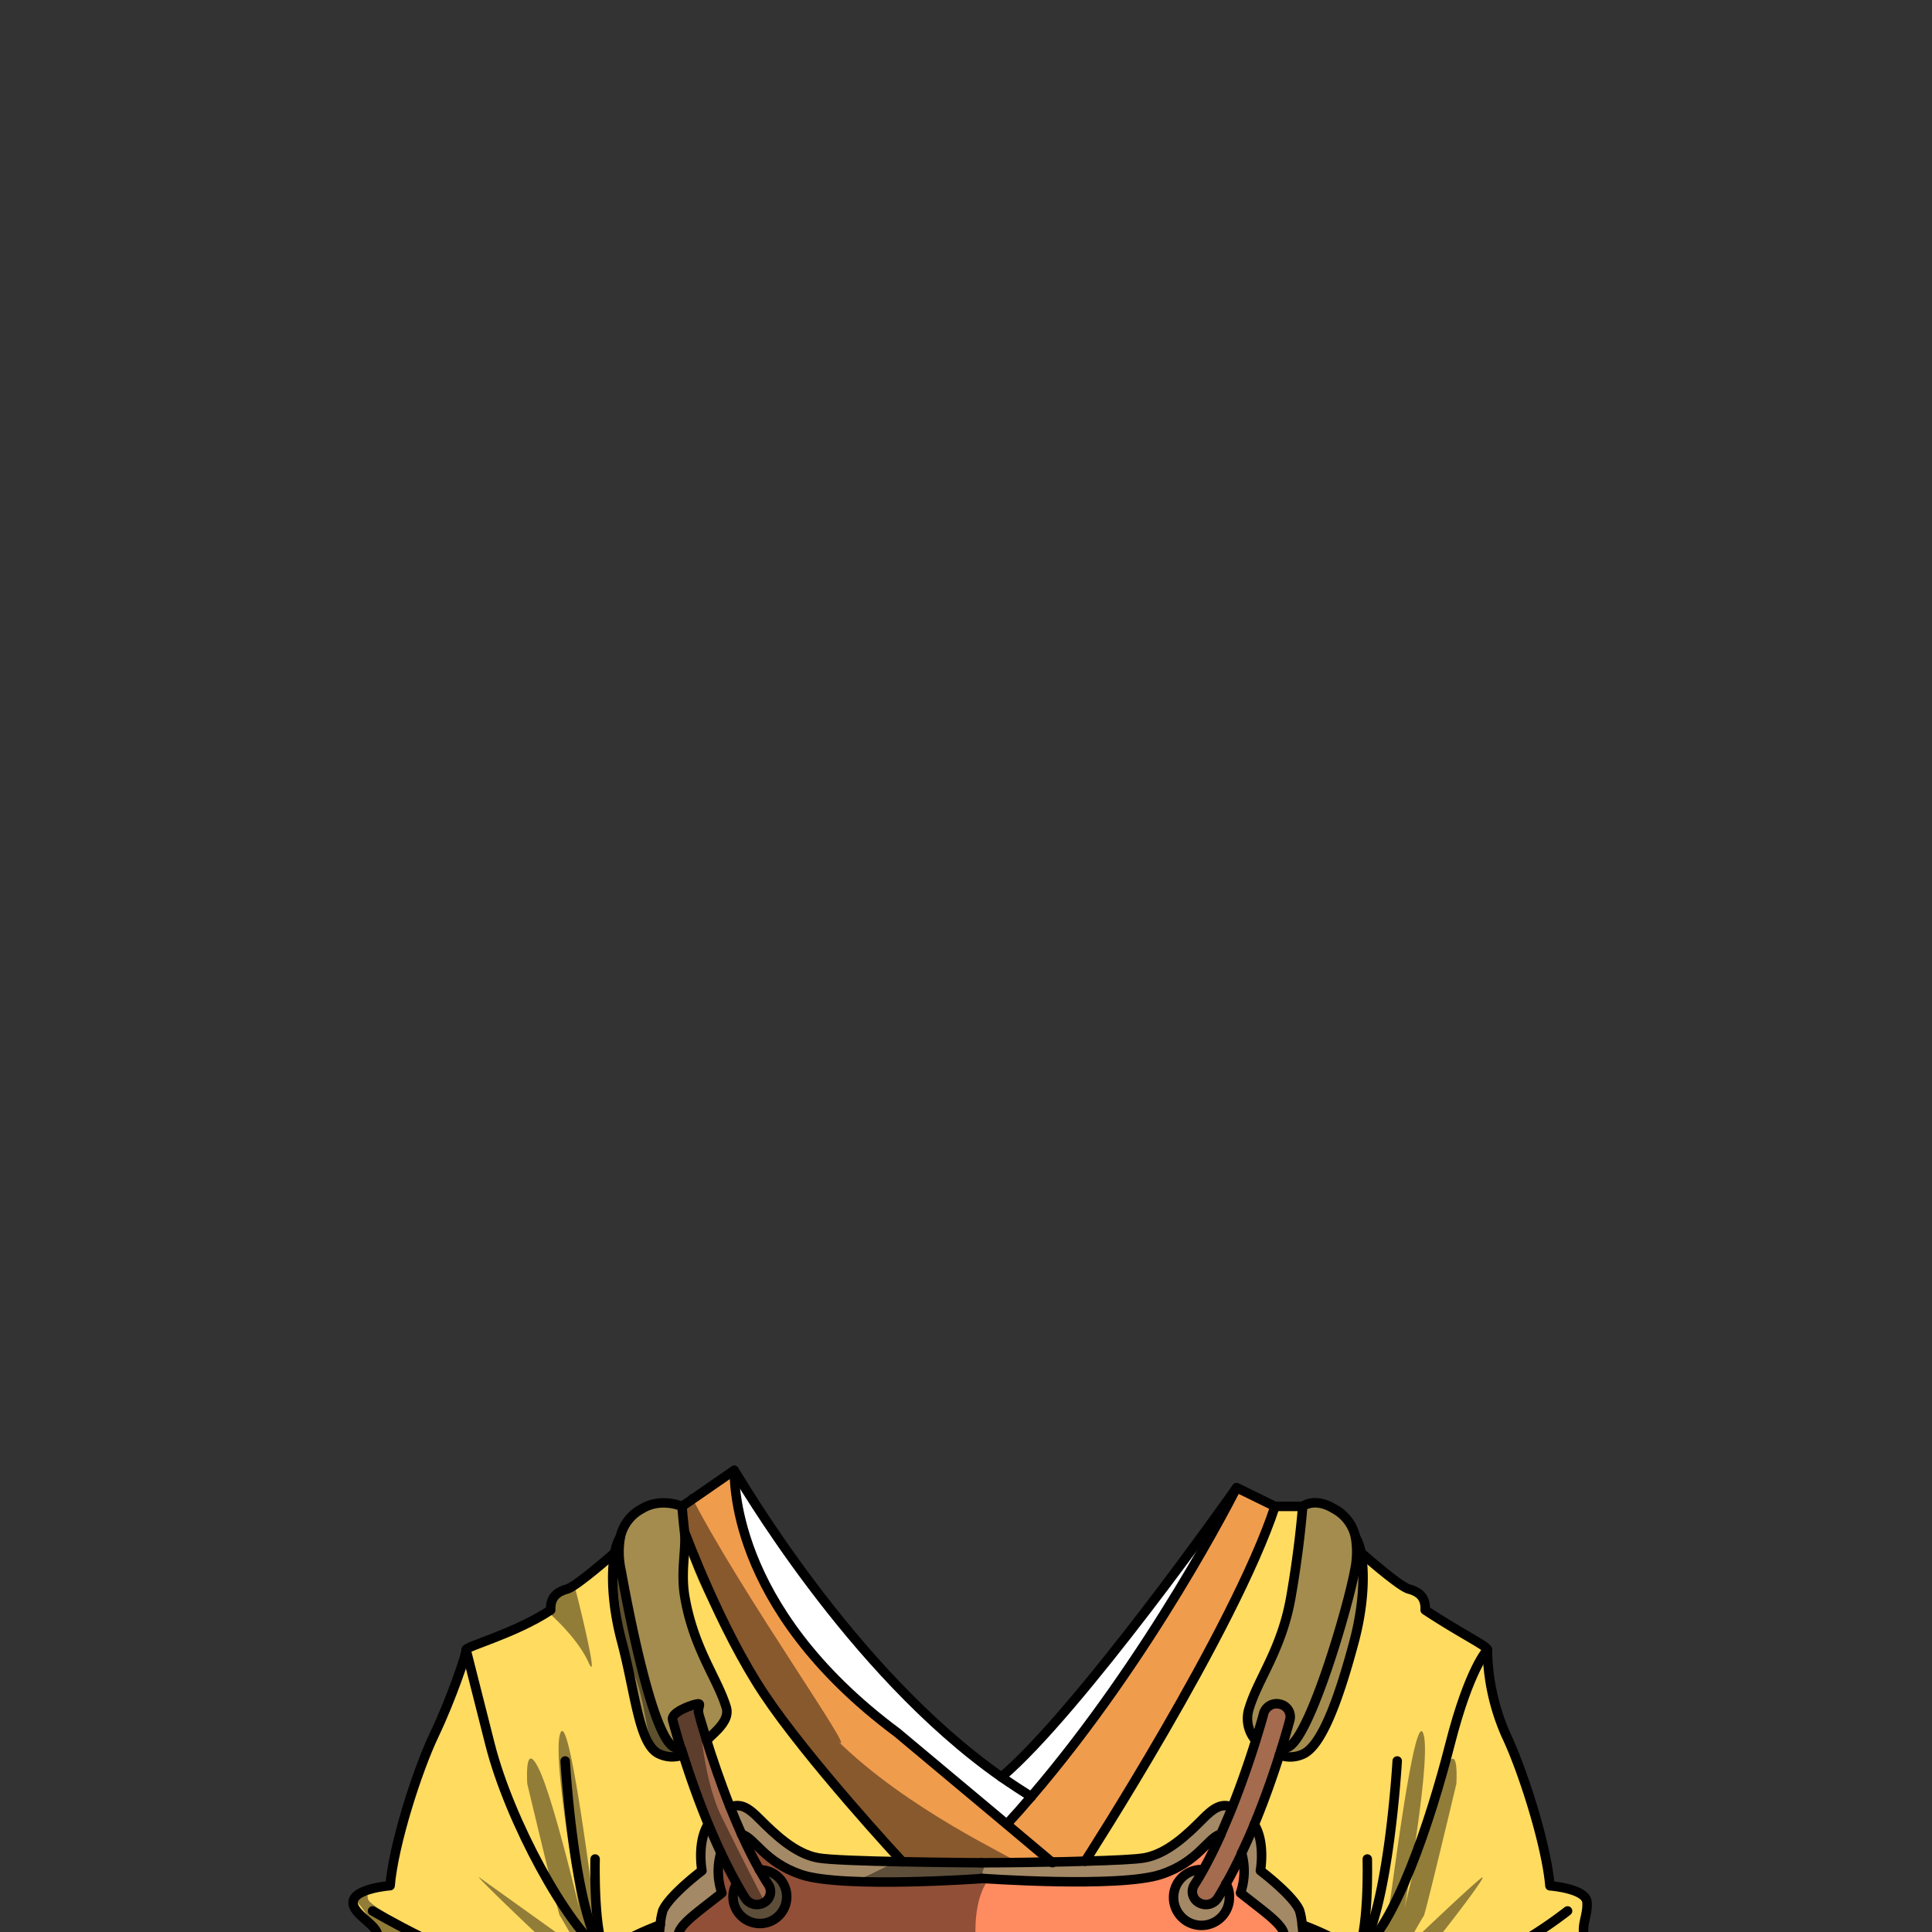 <svg xmlns="http://www.w3.org/2000/svg" viewBox="0 0 432 432">
  <rect x="0" y="0" width="432" height="432" fill="#333333" stroke="none"/>
  <defs>
    <style>.BUNTAI_DEER_OUTFIT_DEER_OUTFIT_3_cls-1{isolation:isolate;}.BUNTAI_DEER_OUTFIT_DEER_OUTFIT_3_cls-2{fill:#ff8b60;}.BUNTAI_DEER_OUTFIT_DEER_OUTFIT_3_cls-3{fill:#a48966;}.BUNTAI_DEER_OUTFIT_DEER_OUTFIT_3_cls-4{fill:#a46b4e;}.BUNTAI_DEER_OUTFIT_DEER_OUTFIT_3_cls-5{fill:#ffdb60;}.BUNTAI_DEER_OUTFIT_DEER_OUTFIT_3_cls-6{fill:#a48c4e;}.BUNTAI_DEER_OUTFIT_DEER_OUTFIT_3_cls-7{fill:#fff;}.BUNTAI_DEER_OUTFIT_DEER_OUTFIT_3_cls-8{fill:#f09c4d;}.BUNTAI_DEER_OUTFIT_DEER_OUTFIT_3_cls-9{fill:none;stroke:#000;stroke-linecap:round;stroke-linejoin:round;stroke-width:2.12px;}.BUNTAI_DEER_OUTFIT_DEER_OUTFIT_3_cls-10{opacity:0.43;mix-blend-mode:multiply;}</style>
  </defs>
  <g class="BUNTAI_DEER_OUTFIT_DEER_OUTFIT_3_cls-1">
    <g id="outfit">
      <path class="BUNTAI_DEER_OUTFIT_DEER_OUTFIT_3_cls-2" d="M164.68,421.19a5.59,5.59,0,0,0-.77,2.86,6.24,6.24,0,1,0,6.24-6,2,2,0,0,0-.35,0c-1.41-2.55-2.73-5.24-4-7.95,2.91.75,5,6.18,13.29,9,9.39,3.14,40.26.9,40.26.9s30.87,2.24,40.26-.9c8.34-2.78,10.38-8.21,13.29-9-1.22,2.71-2.54,5.4-3.95,7.95a2,2,0,0,0-.35,0,6,6,0,1,0,6.24,6,5.56,5.56,0,0,0-.77-2.85c1.24-2.21,2.42-4.52,3.51-6.84a14.91,14.91,0,0,1-.25,8.91c5.69,4.53,9.45,7,9.8,9.45.11.81.32,5.91.27,12.94-29-8.24-68-8.56-68-8.56s-39.05.32-68.05,8.56c0-7,.16-12.13.27-12.94.35-2.46,4.11-4.92,9.8-9.45a14.94,14.94,0,0,1-.25-8.92C162.27,416.67,163.44,419,164.68,421.19Z" />
      <path class="BUNTAI_DEER_OUTFIT_DEER_OUTFIT_3_cls-3" d="M274.12,421.2a5.56,5.56,0,0,1,.77,2.85,6.24,6.24,0,1,1-6.24-6,2,2,0,0,1,.35,0c-.64,1.15-1.29,2.26-2,3.35a2.82,2.82,0,0,0,1.07,4,3.12,3.12,0,0,0,4.14-1C272.88,423.36,273.52,422.29,274.12,421.2Z" />
      <path class="BUNTAI_DEER_OUTFIT_DEER_OUTFIT_3_cls-3" d="M170.15,418.09a6,6,0,1,1-6.24,6,5.59,5.59,0,0,1,.77-2.86c.61,1.1,1.25,2.17,1.89,3.21a3.12,3.12,0,0,0,4.14,1,2.82,2.82,0,0,0,1.06-4c-.68-1.09-1.33-2.2-2-3.35A2,2,0,0,1,170.15,418.09Z" />
      <path class="BUNTAI_DEER_OUTFIT_DEER_OUTFIT_3_cls-3" d="M303.09,437.6c-.89-3.19-11.92-7.2-11.92-7.2a15.15,15.15,0,0,0-.58-3.21c-1.48-3.42-8.75-8.9-8.75-8.9s1.16-6.27-1.37-10.35c-.88,2.12-1.82,4.27-2.84,6.41h0a14.91,14.91,0,0,1-.25,8.91c5.69,4.53,9.45,7,9.8,9.45.11.81.32,5.91.27,12.94,0,6.85-.33,15.52-1.19,23.79-.95,9.16-2.6,17.85-5.39,23.07v.75h5.4c.1-.25.21-.5.31-.76,3.06.88,9,2.42,11.22,1.69a4.8,4.8,0,0,0,2.24-1.68c1.67-2.1,2.61-5.63,2.87-8.74C303.26,479.5,304,440.79,303.09,437.6ZM299.47,467c.18,6.64-.26,20.49-3.16,22.25-1.91,1.16-6,.41-8.53-.25,4.84-16.09,4.7-42.2,3.75-54.78,2.56,1.15,7.27,3.4,8,4.73C300.62,440.79,299.3,460.35,299.47,467Z" />
      <path class="BUNTAI_DEER_OUTFIT_DEER_OUTFIT_3_cls-3" d="M268.93,406.76c-3.41,3.41-7.92,7.74-13,8.66-1.85.34-7.2.58-13.26.74-2.44.07-5,.13-7.49.17-8.25.15-15.75.19-15.75.19s-8.65,0-17.61-.23c-8.11-.15-16.47-.42-18.89-.87-5.11-.92-9.62-5.25-13-8.66-2.45-2.47-4.15-3.63-6.61-2.7.8,2,1.67,4.06,2.58,6.1h0c2.91.75,5,6.18,13.29,9,9.39,3.14,40.26.9,40.26.9s30.87,2.24,40.26-.9c8.34-2.78,10.38-8.21,13.29-9h0c.91-2,1.78-4.1,2.58-6.1C273.08,403.13,271.38,404.29,268.93,406.76Z" />
      <path class="BUNTAI_DEER_OUTFIT_DEER_OUTFIT_3_cls-3" d="M161.42,423.27a14.94,14.94,0,0,1-.25-8.92c-1-2.14-1.95-4.3-2.83-6.42C155.8,412,157,418.29,157,418.29s-7.27,5.48-8.75,8.9a15.15,15.15,0,0,0-.58,3.21s-11,4-11.92,7.2a2.07,2.07,0,0,0-.06.26c-.78,4.62-.1,41.73.24,45.92.26,3.11,1.2,6.64,2.87,8.74A4.8,4.8,0,0,0,141,494.2c2.24.73,8.16-.81,11.22-1.69.1.26.21.51.31.76h5.4v-.75c-2.79-5.22-4.44-13.91-5.39-23.07-.86-8.27-1.15-16.94-1.19-23.79,0-7,.16-12.13.27-12.94C152,430.26,155.73,427.8,161.42,423.27Zm-18.93,66c-2.9-1.76-3.34-15.61-3.16-22.25s-1.15-26.2-.09-28.05c.76-1.33,5.47-3.58,8-4.73-1,12.58-1.09,38.69,3.74,54.78C148.45,489.65,144.4,490.4,142.49,489.24Z" />
      <path class="BUNTAI_DEER_OUTFIT_DEER_OUTFIT_3_cls-4" d="M286.51,391.12c-.14.41-.27.85-.41,1.29-1.34,4.23-3.24,9.76-5.63,15.53-.88,2.12-1.82,4.27-2.84,6.41h0c-1.09,2.32-2.27,4.63-3.51,6.84-.6,1.09-1.24,2.16-1.88,3.2a3.12,3.12,0,0,1-4.14,1,2.82,2.82,0,0,1-1.07-4c.68-1.09,1.33-2.2,2-3.35,1.41-2.55,2.73-5.24,3.95-7.95h0c.91-2,1.78-4.1,2.58-6.1,2.27-5.68,4-11,5.25-14.9,1.12-3.61,1.74-5.92,1.76-6a3,3,0,0,1,3.66-2.1,2.87,2.87,0,0,1,2.21,3.49C288.34,384.85,287.67,387.35,286.51,391.12Z" />
      <path class="BUNTAI_DEER_OUTFIT_DEER_OUTFIT_3_cls-4" d="M171.77,421.46a2.82,2.82,0,0,1-1.06,4,3.12,3.12,0,0,1-4.14-1c-.64-1-1.28-2.11-1.89-3.21-1.24-2.21-2.41-4.52-3.51-6.84-1-2.14-1.95-4.3-2.83-6.42-2.39-5.77-4.29-11.29-5.63-15.52-.15-.44-.28-.88-.41-1.29h0c-1.16-3.77-1.82-6.26-1.9-6.56-.4-1.55,3.59-3.12,5.2-3.5s.26.55.66,2.1c0,.08.64,2.39,1.76,6,1.2,3.86,3,9.22,5.25,14.9.8,2,1.67,4.06,2.58,6.1h0c1.22,2.71,2.54,5.4,4,7.95C170.44,419.26,171.09,420.37,171.77,421.46Z" />
      <path class="BUNTAI_DEER_OUTFIT_DEER_OUTFIT_3_cls-5" d="M311,474.77c-2-3.55-6.83-37.59-6.94-38.34h0c7.83-5.53,15.74-29.22,20.14-46.35s8.37-21.16,8.37-21.16a49,49,0,0,0,4.14,19c3.78,7.9,9.06,24.53,9.85,33.76,0,0,8,.59,8.28,3.62s-1.58,5.54-.35,8.22,4.83,9.07,4.49,13.61,2.37,16.88,6.6,22.76,3.34,9.57,3.34,9.57l-1.05,6.44,2.22,6.66H312.5S313.06,478.35,311,474.77Z" />
      <path class="BUNTAI_DEER_OUTFIT_DEER_OUTFIT_3_cls-5" d="M285.09,336.85l6.2,0s-.61,8.74-2.64,20.32-7.22,18.05-9.25,24.61a7.39,7.39,0,0,0,1.39,7.4c-1.2,3.86-3,9.22-5.25,14.9-2.46-.93-4.16.23-6.61,2.7-3.41,3.41-7.92,7.74-13,8.66-1.85.34-7.2.58-13.26.74C242.64,416.16,276,364.55,285.09,336.85Z" />
      <path class="BUNTAI_DEER_OUTFIT_DEER_OUTFIT_3_cls-5" d="M304.07,436.42a8.64,8.64,0,0,1-1,1.18c-.89-3.19-11.92-7.2-11.92-7.2a15.15,15.15,0,0,0-.58-3.21c-1.48-3.42-8.75-8.9-8.75-8.9s1.16-6.27-1.37-10.35c2.39-5.77,4.29-11.3,5.63-15.53a6.77,6.77,0,0,0,5.55-.33c4.34-2.34,8.14-13.77,11.14-25,2.21-8.32,2.38-15.51,1.54-19.89,0,0,8.53,7.55,10.65,8.13s3.86,1.68,3.69,4.7c8,5.3,14.09,8.15,13.91,8.91,0,0-4,4-8.37,21.16S311.9,430.89,304.07,436.42Z" />
      <path class="BUNTAI_DEER_OUTFIT_DEER_OUTFIT_3_cls-5" d="M135.65,437.86c-.72,3.15-8,34.4-8.56,37.58-.56,2.9-1.64,14.07-1.93,17.08H68.7l2.22-6.66-1-6.44s-.88-3.7,3.34-9.57,7-18.22,6.61-22.76,3.25-10.92,4.48-13.61-5.62-5.21-5.34-8.22,8.27-3.62,8.27-3.62c.79-9.23,6.07-25.86,9.86-33.76s7.31-18.22,7.13-19c0,0,1,4,5.36,21.16s17.32,40.82,25.15,46.35a8.64,8.64,0,0,0,1,1.18A2.07,2.07,0,0,0,135.65,437.86Z" />
      <path class="BUNTAI_DEER_OUTFIT_DEER_OUTFIT_3_cls-5" d="M170.76,378.7c9.73,14.59,30.43,37,31,37.59-8.11-.15-16.47-.42-18.89-.87-5.11-.92-9.62-5.25-13-8.66-2.45-2.47-4.15-3.63-6.61-2.7-2.27-5.68-4-11-5.25-14.9,1.58-1.7,5.34-4.34,4.39-7.4-2-6.56-7.22-13-9.25-24.61-1-5.75.34-10.82-.06-14.44C153.38,343.36,161.05,364.15,170.76,378.7Z" />
      <path class="BUNTAI_DEER_OUTFIT_DEER_OUTFIT_3_cls-5" d="M134.73,436.42c-7.83-5.53-20.75-29.22-25.15-46.35s-5.36-21.16-5.36-21.16c-.17-.76,10.91-3.61,18.92-8.91-.18-3,1.58-4.11,3.7-4.7s10.64-8.13,10.64-8.13c-.85,4.38-.68,11.57,1.54,19.89,3,11.25,3.79,22.68,8.13,25a6.79,6.79,0,0,0,5.56.33c1.34,4.23,3.24,9.75,5.63,15.52C155.8,412,157,418.29,157,418.29s-7.27,5.48-8.75,8.9a15.15,15.15,0,0,0-.58,3.21s-11,4-11.92,7.2A8.64,8.64,0,0,1,134.73,436.42Z" />
      <path class="BUNTAI_DEER_OUTFIT_DEER_OUTFIT_3_cls-6" d="M303.1,343.65a10.29,10.29,0,0,1,1.23,3.52c.84,4.38.67,11.57-1.54,19.89-3,11.25-6.8,22.68-11.14,25a6.77,6.77,0,0,1-5.55.33c.14-.44.27-.88.41-1.29a6.94,6.94,0,0,0,1.52-.46c4.93-2.18,13.47-31.58,14.88-39.39a19.64,19.64,0,0,0,.18-7.62Z" />
      <path class="BUNTAI_DEER_OUTFIT_DEER_OUTFIT_3_cls-6" d="M303.09,343.65a19.64,19.64,0,0,1-.18,7.62c-1.41,7.81-10,37.21-14.88,39.39a6.94,6.94,0,0,1-1.52.46c1.16-3.77,1.83-6.27,1.91-6.57a2.87,2.87,0,0,0-2.21-3.49,3,3,0,0,0-3.66,2.1c0,.08-.64,2.39-1.76,6a7.39,7.39,0,0,1-1.39-7.4c2-6.56,7.23-13,9.25-24.61s2.64-20.32,2.64-20.32,2.64-2.1,6.95.5A9.43,9.43,0,0,1,303.09,343.65Z" />
      <path class="BUNTAI_DEER_OUTFIT_DEER_OUTFIT_3_cls-6" d="M150.77,390.66c-4.93-2.18-10.46-31.58-11.87-39.39a19.47,19.47,0,0,1-.19-7.62,9.43,9.43,0,0,1,4.85-6.32c4.31-2.6,8.95-.5,8.95-.5s.15,2.2.57,5.86v0c.4,3.62-.94,8.69.06,14.44,2,11.59,7.22,18.05,9.25,24.61.95,3.06-2.81,5.7-4.39,7.4-1.12-3.61-1.74-5.92-1.76-6-.4-1.55,1-2.49-.66-2.1s-5.6,1.95-5.2,3.5c.08.3.74,2.79,1.9,6.56A6.94,6.94,0,0,1,150.77,390.66Z" />
      <path class="BUNTAI_DEER_OUTFIT_DEER_OUTFIT_3_cls-6" d="M152.71,392.41a6.79,6.79,0,0,1-5.56-.33c-4.34-2.34-5.14-13.77-8.13-25-2.22-8.32-2.39-15.51-1.54-19.89a10.1,10.1,0,0,1,1.22-3.52h0a19.47,19.47,0,0,0,.19,7.62c1.41,7.81,6.94,37.21,11.87,39.39a6.94,6.94,0,0,0,1.52.46h0C152.43,391.53,152.56,392,152.71,392.41Z" />
      <path class="BUNTAI_DEER_OUTFIT_DEER_OUTFIT_3_cls-7" d="M223.92,397.35c-34-23.8-58.86-67.44-59.75-68.56.24.91-1.66,30.29,36.45,58.65l24.5,20.49q2.79-3,5.47-6.18c26.8-31.28,45.16-67.64,45.89-69.06C275.35,334.3,241.09,382.85,223.92,397.35Z" />
      <path class="BUNTAI_DEER_OUTFIT_DEER_OUTFIT_3_cls-8" d="M276.51,332.66l0,0c-.73,1.42-19.09,37.78-45.89,69.06q-2.68,3.15-5.47,6.18l-24.5-20.49c-38.11-28.36-36.21-57.74-36.45-58.65v0l-11.65,8.06s.15,2.2.57,5.86v0c.29.65,8,21.44,17.67,36s30.43,37,31,37.59c9,.18,17.61.23,17.61.23s7.5,0,15.75-.19c2.49,0,5-.1,7.49-.17,0,0,33.32-51.61,42.45-79.31Z" />
      <path class="BUNTAI_DEER_OUTFIT_DEER_OUTFIT_3_cls-9" d="M276.48,332.69c-1.13,1.61-35.39,50.16-52.56,64.66" />
      <path class="BUNTAI_DEER_OUTFIT_DEER_OUTFIT_3_cls-9" d="M164.17,328.79c.89,1.12,25.75,44.76,59.75,68.56,2.23,1.55,4.46,3,6.67,4.4" />
      <path class="BUNTAI_DEER_OUTFIT_DEER_OUTFIT_3_cls-9" d="M242.64,416.16s33.32-51.61,42.45-79.31" />
      <path class="BUNTAI_DEER_OUTFIT_DEER_OUTFIT_3_cls-9" d="M291.29,336.83l-6.2,0-8.58-4.19,0,0c-.73,1.42-19.09,37.78-45.89,69.06q-2.68,3.15-5.47,6.18" />
      <path class="BUNTAI_DEER_OUTFIT_DEER_OUTFIT_3_cls-9" d="M201.8,416.3h0c-.6-.58-21.3-23-31-37.59s-17.38-35.34-17.67-36" />
      <path class="BUNTAI_DEER_OUTFIT_DEER_OUTFIT_3_cls-9" d="M152.51,336.83l11.65-8.06v0c.24.91-1.66,30.29,36.45,58.65l24.5,20.49,10,8.4.22.19" />
      <path class="BUNTAI_DEER_OUTFIT_DEER_OUTFIT_3_cls-9" d="M274.12,421.19h0a5.56,5.56,0,0,1,.77,2.85,6.24,6.24,0,1,1-6.24-6,2,2,0,0,1,.35,0" />
      <path class="BUNTAI_DEER_OUTFIT_DEER_OUTFIT_3_cls-9" d="M273,410.16c-1.22,2.71-2.54,5.4-3.95,7.95-.64,1.15-1.29,2.26-2,3.35a2.82,2.82,0,0,0,1.07,4,3.12,3.12,0,0,0,4.14-1c.64-1,1.28-2.11,1.88-3.2,1.24-2.21,2.42-4.52,3.51-6.84" />
      <path class="BUNTAI_DEER_OUTFIT_DEER_OUTFIT_3_cls-9" d="M277.63,414.35c1-2.14,2-4.29,2.84-6.41,2.39-5.77,4.29-11.3,5.63-15.53.14-.44.27-.88.41-1.29,1.16-3.77,1.83-6.27,1.91-6.57a2.87,2.87,0,0,0-2.21-3.49,3,3,0,0,0-3.66,2.1c0,.08-.64,2.39-1.76,6-1.2,3.86-3,9.22-5.25,14.9-.8,2-1.67,4.06-2.58,6.1" />
      <path class="BUNTAI_DEER_OUTFIT_DEER_OUTFIT_3_cls-9" d="M332.58,368.91s-4,4-8.37,21.16-12.31,40.82-20.14,46.35" />
      <path class="BUNTAI_DEER_OUTFIT_DEER_OUTFIT_3_cls-9" d="M350.51,427.29S336,438.83,325.62,440.07" />
      <path class="BUNTAI_DEER_OUTFIT_DEER_OUTFIT_3_cls-9" d="M304.33,347.17s8.53,7.55,10.65,8.13,3.86,1.68,3.69,4.7c8,5.3,14.09,8.15,13.91,8.91a49,49,0,0,0,4.14,19c3.78,7.9,9.06,24.53,9.85,33.76,0,0,8,.59,8.28,3.62s-1.58,5.54-.35,8.22,4.83,9.07,4.49,13.61,2.37,16.88,6.6,22.76,3.34,9.57,3.34,9.57l-1.05,6.44,2.22,6.66H300" />
      <path class="BUNTAI_DEER_OUTFIT_DEER_OUTFIT_3_cls-9" d="M286.5,391.12h0a6.94,6.94,0,0,0,1.52-.46c4.93-2.18,13.47-31.58,14.88-39.39a19.64,19.64,0,0,0,.18-7.62,9.43,9.43,0,0,0-4.85-6.32c-4.31-2.6-6.95-.5-6.95-.5s-.61,8.74-2.64,20.32-7.22,18.05-9.25,24.61a7.39,7.39,0,0,0,1.39,7.4" />
      <path class="BUNTAI_DEER_OUTFIT_DEER_OUTFIT_3_cls-9" d="M305.73,415.68s.49,17.22-2.64,21.92" />
      <path class="BUNTAI_DEER_OUTFIT_DEER_OUTFIT_3_cls-9" d="M286.09,392.41h0a6.77,6.77,0,0,0,5.55-.33c4.34-2.34,8.14-13.77,11.14-25,2.21-8.32,2.38-15.51,1.54-19.89a10.29,10.29,0,0,0-1.23-3.52" />
      <path class="BUNTAI_DEER_OUTFIT_DEER_OUTFIT_3_cls-9" d="M312.42,393.76s-1.93,33.44-8.35,42.66a8.64,8.64,0,0,1-1,1.18" />
      <path class="BUNTAI_DEER_OUTFIT_DEER_OUTFIT_3_cls-9" d="M286.58,492.51c3.06.88,9,2.42,11.22,1.69a4.8,4.8,0,0,0,2.24-1.68c1.67-2.1,2.61-5.63,2.87-8.74.35-4.28,1-43,.18-46.18s-11.92-7.2-11.92-7.2" />
      <path class="BUNTAI_DEER_OUTFIT_DEER_OUTFIT_3_cls-9" d="M277.63,414.35h0a14.91,14.91,0,0,1-.25,8.91c5.69,4.53,9.45,7,9.8,9.45.11.81.32,5.91.27,12.94,0,6.85-.33,15.52-1.19,23.79-.95,9.16-2.6,17.85-5.39,23.07" />
      <path class="BUNTAI_DEER_OUTFIT_DEER_OUTFIT_3_cls-9" d="M219.4,420s30.87,2.24,40.26-.9c8.34-2.78,10.38-8.21,13.29-9h0" />
      <path class="BUNTAI_DEER_OUTFIT_DEER_OUTFIT_3_cls-9" d="M280.46,407.93h0c2.53,4.08,1.37,10.35,1.37,10.35s7.27,5.48,8.75,8.9a15.15,15.15,0,0,1,.58,3.21c.13,1.05.25,2.34.36,3.81,1,12.58,1.09,38.69-3.75,54.78-.37,1.24-.77,2.41-1.2,3.52-.1.26-.21.51-.31.76H152.53" />
      <path class="BUNTAI_DEER_OUTFIT_DEER_OUTFIT_3_cls-9" d="M219.4,416.52s7.5,0,15.75-.19c2.49,0,5-.1,7.49-.17,6.06-.16,11.41-.4,13.26-.74,5.11-.92,9.62-5.25,13-8.66,2.45-2.47,4.15-3.63,6.61-2.7" />
      <path class="BUNTAI_DEER_OUTFIT_DEER_OUTFIT_3_cls-9" d="M169.8,418.11a2,2,0,0,1,.35,0,6,6,0,1,1-6.24,6,5.59,5.59,0,0,1,.77-2.86" />
      <path class="BUNTAI_DEER_OUTFIT_DEER_OUTFIT_3_cls-9" d="M165.85,410.16c1.22,2.71,2.54,5.4,4,7.95.64,1.15,1.29,2.26,2,3.35a2.82,2.82,0,0,1-1.06,4,3.12,3.12,0,0,1-4.14-1c-.64-1-1.28-2.11-1.89-3.21-1.24-2.21-2.41-4.52-3.51-6.84-1-2.14-1.95-4.3-2.83-6.42-2.39-5.77-4.29-11.29-5.63-15.52-.15-.44-.28-.88-.41-1.29" />
      <path class="BUNTAI_DEER_OUTFIT_DEER_OUTFIT_3_cls-9" d="M152.29,391.12c-1.16-3.77-1.82-6.26-1.9-6.56-.4-1.55,3.59-3.12,5.2-3.5s.26.55.66,2.1c0,.08.64,2.39,1.76,6,1.2,3.86,3,9.22,5.25,14.9.8,2,1.67,4.06,2.58,6.1" />
      <path class="BUNTAI_DEER_OUTFIT_DEER_OUTFIT_3_cls-9" d="M104.22,368.91s1,4,5.36,21.16,17.32,40.82,25.15,46.35" />
      <path class="BUNTAI_DEER_OUTFIT_DEER_OUTFIT_3_cls-9" d="M83.3,427.29s19.55,11.54,29.88,12.78" />
      <path class="BUNTAI_DEER_OUTFIT_DEER_OUTFIT_3_cls-9" d="M137.48,347.17s-8.54,7.55-10.64,8.13S123,357,123.14,360c-8,5.3-19.09,8.15-18.92,8.91s-3.35,11.08-7.13,19S88,412.41,87.23,421.64c0,0-8,.59-8.27,3.62s6.58,5.54,5.34,8.22-4.83,9.07-4.48,13.61S77.44,464,73.21,469.85s-3.34,9.57-3.34,9.57l1,6.44-2.22,6.66h70.12" />
      <path class="BUNTAI_DEER_OUTFIT_DEER_OUTFIT_3_cls-9" d="M158,389.16c1.58-1.7,5.34-4.34,4.39-7.4-2-6.56-7.22-13-9.25-24.61-1-5.75.34-10.82-.06-14.44v0c-.42-3.66-.57-5.86-.57-5.86s-4.64-2.1-8.95.5a9.43,9.43,0,0,0-4.85,6.32,19.47,19.47,0,0,0,.19,7.62c1.41,7.81,6.94,37.21,11.87,39.39a6.94,6.94,0,0,0,1.52.46h0" />
      <path class="BUNTAI_DEER_OUTFIT_DEER_OUTFIT_3_cls-9" d="M133.07,415.68s-.48,17.22,2.64,21.92" />
      <path class="BUNTAI_DEER_OUTFIT_DEER_OUTFIT_3_cls-9" d="M138.7,343.65a10.1,10.1,0,0,0-1.22,3.52c-.85,4.38-.68,11.57,1.54,19.89,3,11.25,3.79,22.68,8.13,25a6.79,6.79,0,0,0,5.56.33" />
      <path class="BUNTAI_DEER_OUTFIT_DEER_OUTFIT_3_cls-9" d="M126.38,393.76s1.93,33.44,8.35,42.66a8.64,8.64,0,0,0,1,1.18" />
      <path class="BUNTAI_DEER_OUTFIT_DEER_OUTFIT_3_cls-9" d="M147.63,430.4s-11,4-11.92,7.2a2.07,2.07,0,0,0-.06.26c-.78,4.62-.1,41.73.24,45.92.26,3.11,1.2,6.64,2.87,8.74A4.8,4.8,0,0,0,141,494.2c2.24.73,8.16-.81,11.22-1.69" />
      <path class="BUNTAI_DEER_OUTFIT_DEER_OUTFIT_3_cls-9" d="M157.93,492.52c-2.79-5.22-4.44-13.91-5.39-23.07-.86-8.27-1.15-16.94-1.19-23.79,0-7,.16-12.13.27-12.94.35-2.46,4.11-4.92,9.8-9.45a14.94,14.94,0,0,1-.25-8.92" />
      <path class="BUNTAI_DEER_OUTFIT_DEER_OUTFIT_3_cls-9" d="M165.84,410.16h0c2.91.75,5,6.18,13.29,9,9.39,3.14,40.26.9,40.26.9" />
      <path class="BUNTAI_DEER_OUTFIT_DEER_OUTFIT_3_cls-9" d="M152.53,493.27c-.1-.25-.21-.5-.31-.76-.43-1.11-.83-2.28-1.21-3.52-4.83-16.09-4.69-42.2-3.74-54.78.11-1.47.23-2.76.36-3.81a15.15,15.15,0,0,1,.58-3.21c1.48-3.42,8.75-8.9,8.75-8.9s-1.16-6.28,1.38-10.36" />
      <path class="BUNTAI_DEER_OUTFIT_DEER_OUTFIT_3_cls-9" d="M163.26,404.06c2.46-.93,4.16.23,6.61,2.7,3.41,3.41,7.92,7.74,13,8.66,2.42.45,10.78.72,18.89.87,9,.18,17.61.23,17.61.23" />
      <g class="BUNTAI_DEER_OUTFIT_DEER_OUTFIT_3_cls-10">
        <path d="M154.22,333.85c11.06,22,40.09,62.49,32.67,55,16,16,40.74,27,40,27.27s-25.76-.48-25.76-.48-23.42-27.11-36.35-46.91-11.9-27.68-11.9-27.68l.46-4.15Z" />
        <path d="M122.49,360.43s6.49,5.51,9.07,11.22-2.17-13.44-2.17-13.44l-.77-3s-3.17-1.8-3.93,1.06A9.1,9.1,0,0,1,122.49,360.43Z" />
        <path d="M137.74,349s.5,16.35,4,25.2,2.22,17,6.84,18.43,4.1-.25,4.1-.25-1.39,1.86-5.2-7.66S137.74,349,137.74,349Z" />
        <path d="M79.89,425.28a51.62,51.62,0,0,1,7.47,12.32c3.4,7.72,17,21.5,17,21.5s-4-12.15-4.58-17.39a52.55,52.55,0,0,1-.5-7s-16.65-8.15-17-10.08.22-2.11-.29-1.92A6.73,6.73,0,0,0,79.89,425.28Z" />
        <path d="M136.53,436.32S134,434.58,132.28,422s-5.58-40.42-7.12-34,4.34,38.64,4.34,38.64-5.71-24.29-9-31.08-2.6,3.3-2.6,3.3,6.94,29.13,7.28,29.51,4.22,7.33,4.22,7.33-19.91-14.24-22.14-15.85,17.23,17,17.92,17.25,1.22,5.87,1.22,5.87-20.95,26.2-24.18,34.49,22.83-14.68,26.36-20.72-6,18.48-6,18.48l-5.16,15.34s14.73-29.45,15.64-32.36,2.24-7,2.24-7-1,29.07.85,35.52,2.62,5.84,2.62,5.84a262.8,262.8,0,0,1-2.34-29.81c-.35-16.49.35-22.91.35-22.91Z" />
        <path d="M307,436.32s2.52-1.74,4.25-14.28,5.58-40.42,7.12-34-4.33,38.64-4.33,38.64,5.7-24.29,9-31.08,2.6,3.3,2.6,3.3-6.94,29.13-7.28,29.51-4.22,7.33-4.22,7.33,14.91-14.24,17.14-15.85-12.23,17-12.92,17.25-1.22,5.87-1.22,5.87,20.95,26.2,24.18,34.49S318.53,462.78,315,456.74s6,18.48,6,18.48l5.17,15.34s-14.73-29.45-15.64-32.36-2.25-7-2.25-7,1,29.07-.85,35.52-2.62,5.84-2.62,5.84a262.8,262.8,0,0,0,2.34-29.81c.35-16.49-.35-22.91-.35-22.91Z" />
        <path d="M221.21,416.51s-3,1.92-.55,4.28c-4,6.14-2.11,16.81-2.11,16.81s-5.42,11-1.08,22.92c-4.64,24.1-1.68,33.87-1.68,33.87H158.72s-6.27-13.67-5.37-25.27c13.82-1.63,49.77-5.77,60.65-7.09-11.38-.81-51.75,4-51.75,4l-9.95,2.24L152.22,449s32-9.08,63.19-11.42c-38.26,1.45-64.06,8.06-64.06,8.06l.46-13.61,9.61-8.78-1.29-6.75,1.11-2.77s-11-28.83-10.44-30.79,5.47-1.29,5.47-1.29.57,15.34,5,24.41,9.63,19.09,9.63,19.09,2.69-.5.49-4.38-4.88-9.26-4.88-9.26,12,9,19.59,9.43,11-4.28,15.37-4.44S221.21,416.51,221.21,416.51Z" />
      </g>
    </g>
  </g>
</svg>